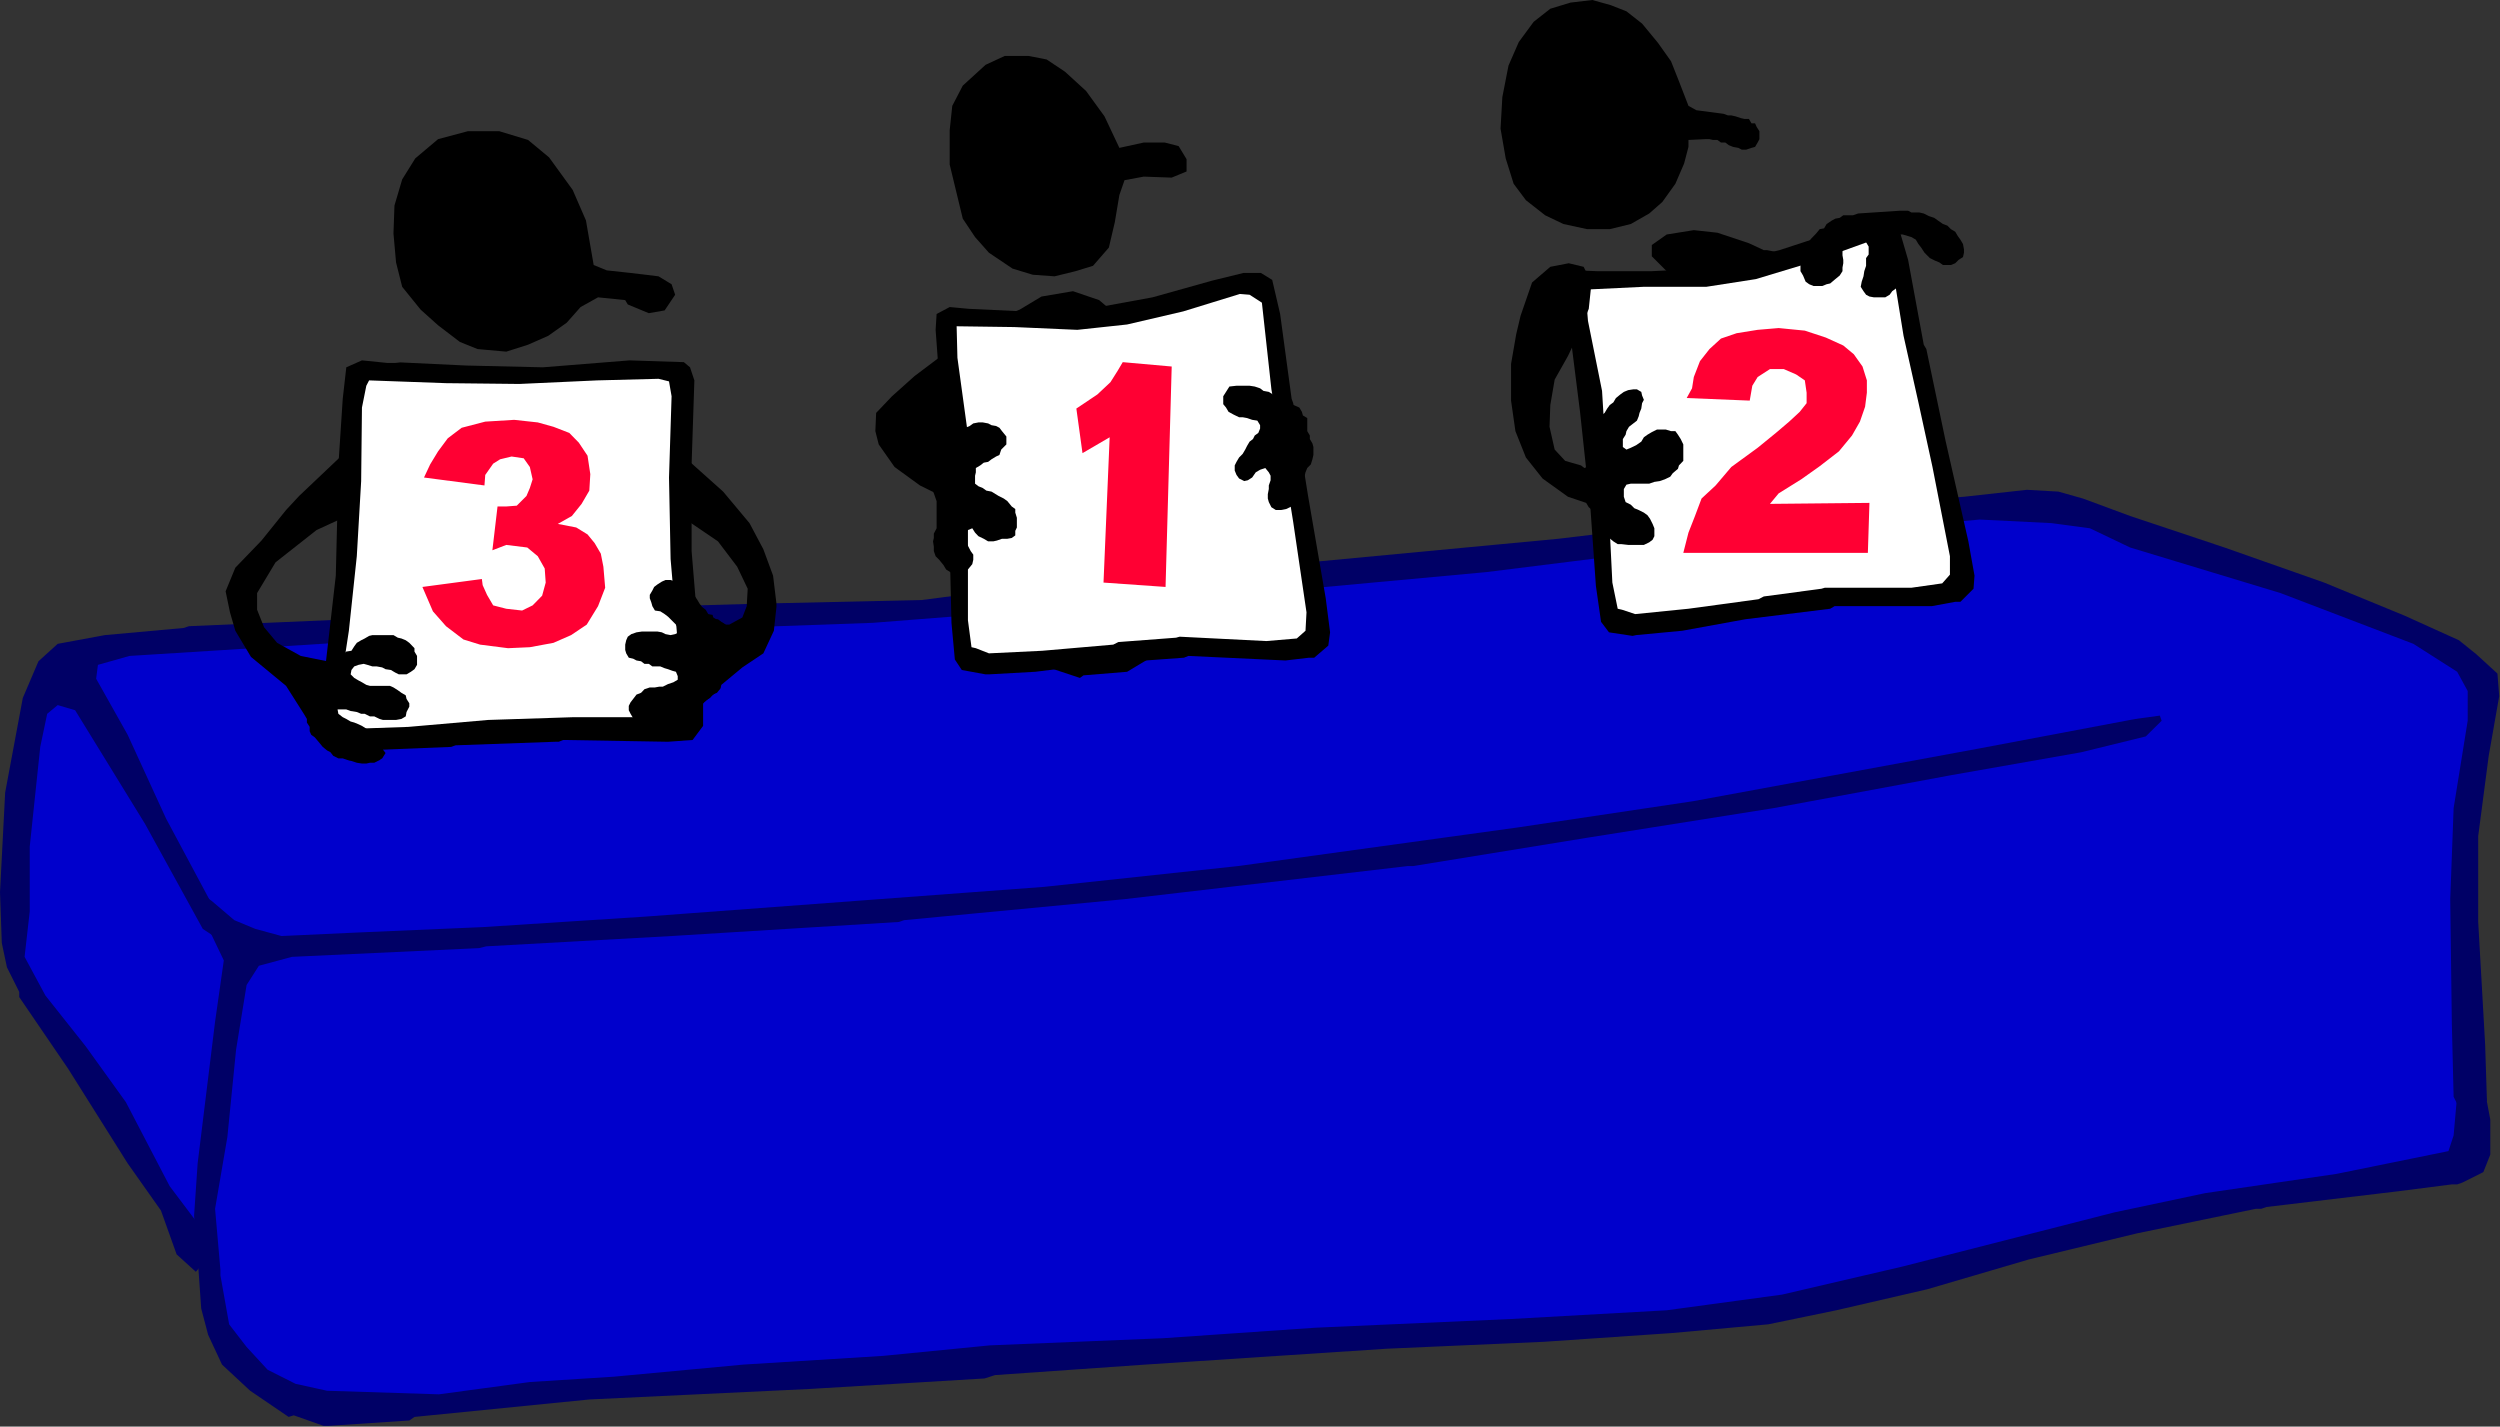 <?xml version="1.0" encoding="UTF-8" standalone="no"?>
<svg
   xmlns:ooo="http://xml.openoffice.org/svg/export"
   xmlns:dc="http://purl.org/dc/elements/1.1/"
   xmlns:cc="http://creativecommons.org/ns#"
   xmlns:rdf="http://www.w3.org/1999/02/22-rdf-syntax-ns#"
   xmlns:svg="http://www.w3.org/2000/svg"
   xmlns="http://www.w3.org/2000/svg"
   xmlns:sodipodi="http://sodipodi.sourceforge.net/DTD/sodipodi-0.dtd"
   xmlns:inkscape="http://www.inkscape.org/namespaces/inkscape"
   version="1.2"
   width="126.12mm"
   height="71.97mm"
   viewBox="0 0 12612 7197"
   preserveAspectRatio="xMidYMid"
   xml:space="preserve"
   id="svg114"
   sodipodi:docname="score_lo.svg"
   style="fill-rule:evenodd;stroke-width:28.222;stroke-linejoin:round"
   inkscape:version="0.92.5 (2060ec1f9f, 2020-04-08)"><rect x="0" y="0" width="12612" height="7197" fill="#333333" stroke="none"/><sodipodi:namedview
   pagecolor="#ffffff"
   bordercolor="#666666"
   borderopacity="1"
   objecttolerance="10"
   gridtolerance="10"
   guidetolerance="10"
   inkscape:pageopacity="0"
   inkscape:pageshadow="2"
   inkscape:window-width="664"
   inkscape:window-height="487"
   id="namedview116"
   showgrid="false"
   inkscape:zoom="0.2102413"
   inkscape:cx="238.33701"
   inkscape:cy="135.9874"
   inkscape:window-x="0"
   inkscape:window-y="0"
   inkscape:window-maximized="0"
   inkscape:current-layer="svg114" />
 <defs
   class="ClipPathGroup"
   id="defs8">
  <clipPath
   id="presentation_clip_path"
   clipPathUnits="userSpaceOnUse">
   <rect
   x="0"
   y="0"
   width="21000"
   height="29700"
   id="rect2" />
  </clipPath>
  <clipPath
   id="presentation_clip_path_shrink"
   clipPathUnits="userSpaceOnUse">
   <rect
   x="21"
   y="29"
   width="20958"
   height="29641"
   id="rect5" />
  </clipPath>
 </defs>
 <defs
   class="TextShapeIndex"
   id="defs12">
  <g
   ooo:slide="id1"
   ooo:id-list="id3"
   id="g10" />
 </defs>
 <defs
   class="EmbeddedBulletChars"
   id="defs44">
  <g
   id="bullet-char-template-57356"
   transform="matrix(4.8828125e-4,0,0,-4.8828125e-4,0,0)">
   <path
   d="M 580,1141 1163,571 580,0 -4,571 Z"
   id="path14"
   inkscape:connector-curvature="0" />
  </g>
  <g
   id="bullet-char-template-57354"
   transform="matrix(4.8828125e-4,0,0,-4.8828125e-4,0,0)">
   <path
   d="M 8,1128 H 1137 V 0 H 8 Z"
   id="path17"
   inkscape:connector-curvature="0" />
  </g>
  <g
   id="bullet-char-template-10146"
   transform="matrix(4.8828125e-4,0,0,-4.8828125e-4,0,0)">
   <path
   d="M 174,0 602,739 174,1481 1456,739 Z M 1358,739 309,1346 659,739 Z"
   id="path20"
   inkscape:connector-curvature="0" />
  </g>
  <g
   id="bullet-char-template-10132"
   transform="matrix(4.8828125e-4,0,0,-4.8828125e-4,0,0)">
   <path
   d="M 2015,739 1276,0 H 717 l 543,543 H 174 v 393 h 1086 l -543,545 h 557 z"
   id="path23"
   inkscape:connector-curvature="0" />
  </g>
  <g
   id="bullet-char-template-10007"
   transform="matrix(4.8828125e-4,0,0,-4.8828125e-4,0,0)">
   <path
   d="m 0,-2 c -7,16 -16,29 -25,39 l 381,530 c -94,256 -141,385 -141,387 0,25 13,38 40,38 9,0 21,-2 34,-5 21,4 42,12 65,25 l 27,-13 111,-251 280,301 64,-25 24,25 c 21,-10 41,-24 62,-43 C 886,937 835,863 770,784 769,783 710,716 594,584 L 774,223 c 0,-27 -21,-55 -63,-84 l 16,-20 C 717,90 699,76 672,76 641,76 570,178 457,381 L 164,-76 c -22,-34 -53,-51 -92,-51 -42,0 -63,17 -64,51 -7,9 -10,24 -10,44 0,9 1,19 2,30 z"
   id="path26"
   inkscape:connector-curvature="0" />
  </g>
  <g
   id="bullet-char-template-10004"
   transform="matrix(4.8828125e-4,0,0,-4.8828125e-4,0,0)">
   <path
   d="M 285,-33 C 182,-33 111,30 74,156 52,228 41,333 41,471 c 0,78 14,145 41,201 34,71 87,106 158,106 53,0 88,-31 106,-94 l 23,-176 c 8,-64 28,-97 59,-98 l 735,706 c 11,11 33,17 66,17 42,0 63,-15 63,-46 V 965 c 0,-36 -10,-64 -30,-84 L 442,47 C 390,-6 338,-33 285,-33 Z"
   id="path29"
   inkscape:connector-curvature="0" />
  </g>
  <g
   id="bullet-char-template-9679"
   transform="matrix(4.8828125e-4,0,0,-4.8828125e-4,0,0)">
   <path
   d="M 813,0 C 632,0 489,54 383,161 276,268 223,411 223,592 c 0,181 53,324 160,431 106,107 249,161 430,161 179,0 323,-54 432,-161 108,-107 162,-251 162,-431 0,-180 -54,-324 -162,-431 C 1136,54 992,0 813,0 Z"
   id="path32"
   inkscape:connector-curvature="0" />
  </g>
  <g
   id="bullet-char-template-8226"
   transform="matrix(4.8828125e-4,0,0,-4.8828125e-4,0,0)">
   <path
   d="m 346,457 c -73,0 -137,26 -191,78 -54,51 -81,114 -81,188 0,73 27,136 81,188 54,52 118,78 191,78 73,0 134,-26 185,-79 51,-51 77,-114 77,-187 0,-75 -25,-137 -76,-188 -50,-52 -112,-78 -186,-78 z"
   id="path35"
   inkscape:connector-curvature="0" />
  </g>
  <g
   id="bullet-char-template-8211"
   transform="matrix(4.8828125e-4,0,0,-4.8828125e-4,0,0)">
   <path
   d="M -4,459 H 1135 V 606 H -4 Z"
   id="path38"
   inkscape:connector-curvature="0" />
  </g>
  <g
   id="bullet-char-template-61548"
   transform="matrix(4.8828125e-4,0,0,-4.8828125e-4,0,0)">
   <path
   d="m 173,740 c 0,163 58,303 173,419 116,115 255,173 419,173 163,0 302,-58 418,-173 116,-116 174,-256 174,-419 0,-163 -58,-303 -174,-418 C 1067,206 928,148 765,148 601,148 462,206 346,322 231,437 173,577 173,740 Z"
   id="path41"
   inkscape:connector-curvature="0" />
  </g>
 </defs>
 <g
   id="g49"
   transform="translate(-4194,-11251)">
  <g
   id="id2"
   class="Master_Slide">
   <g
   id="bg-id2"
   class="Background" />
   <g
   id="bo-id2"
   class="BackgroundObjects" />
  </g>
 </g>
 <g
   class="SlideGroup"
   id="g112"
   transform="translate(-4194,-11251)">
  <g
   id="g110">
   <g
   id="container-id1">
    <g
   id="id1"
   class="Slide"
   clip-path="url(#presentation_clip_path)">
     <g
   class="Page"
   id="g106">
      <g
   class="Graphic"
   id="g104">
       <g
   id="id3">
        <rect
   class="BoundingBox"
   x="4194"
   y="11251"
   width="12612"
   height="7197"
   id="rect51"
   style="fill:none;stroke:none" />
        <path
   d="m 4247,16025 18,-608 v -27 l 61,-441 133,-309 158,-106 353,-44 1050,-62 1677,-71 1191,-35 1597,-150 1544,-141 1649,-185 874,-44 176,35 706,229 856,318 379,229 62,106 -9,239 -88,388 -27,326 9,618 v 27 l 62,670 -44,97 -71,62 -388,36 -1270,229 -953,229 -27,9 -961,221 -935,88 -2056,124 -1729,106 -36,26 -697,9 -1667,141 -150,-35 -238,-177 -159,-167 -62,-212 -44,-247 -132,-177 -477,-776 -264,-371 z"
   id="path53"
   inkscape:connector-curvature="0"
   style="fill:#0000cc;stroke:none" />
        <path
   d="m 8844,14278 -812,18 -927,26 -1146,53 -812,35 -27,9 -397,36 -238,44 -97,88 -79,185 -89,477 -26,503 9,256 26,123 62,124 v 26 l 247,362 300,477 168,238 79,221 97,88 44,-53 -17,-168 -159,-211 -221,-424 -203,-282 -203,-256 -105,-195 26,-229 v -327 l 26,-247 27,-256 35,-167 53,-44 88,26 353,574 291,529 80,53 9,-97 -274,-512 -194,-423 -159,-283 9,-70 159,-45 415,-26 697,-44 679,-27 1959,-70 2143,-168 953,-88 1130,-141 1358,-124 362,18 194,26 203,97 759,230 670,256 221,141 53,97 v 150 l -71,441 -17,459 8,627 9,370 53,106 h 62 l 53,-88 -9,-282 -35,-618 v -27 -406 l 53,-405 53,-301 -9,-114 -106,-97 -88,-71 -274,-124 -406,-167 -503,-177 -476,-159 -238,-88 -124,-35 -159,-9 -317,35 -768,53 -26,9 -1253,150 -1218,115 -1517,132 z"
   id="path55"
   inkscape:connector-curvature="0"
   style="fill:#000066;stroke:none" />
        <path
   d="m 16722,16714 35,185 v 177 l -35,88 -106,53 -26,9 h -27 l -273,35 -662,79 -26,9 h -27 l -600,124 -547,132 -511,150 -459,106 -344,71 -486,44 -644,44 -794,35 -1217,80 -759,53 -53,17 -882,53 -1112,53 -882,88 -26,18 -406,27 h -27 l -150,-53 -26,8 -194,-132 -142,-132 -70,-150 -35,-133 -18,-256 -18,-211 18,-265 88,-715 44,-309 -114,-238 -9,-106 62,44 114,97 106,44 132,36 389,-18 626,-27 821,-53 2011,-150 979,-105 1412,-195 882,-132 1438,-265 794,-150 124,-17 9,26 -80,79 -326,80 -653,115 -900,167 -944,150 -873,142 h -27 l -1429,167 -1112,106 -26,9 -1147,71 -935,52 -36,9 -944,44 -167,45 -62,97 -53,326 -44,441 -62,362 27,309 v 27 l 44,247 88,114 106,115 141,71 159,35 564,18 459,-62 424,-27 653,-61 705,-44 539,-53 873,-36 768,-53 988,-44 785,-44 582,-79 609,-142 1068,-273 458,-97 662,-97 565,-115 26,-79 18,-203 62,-115 z"
   id="path57"
   inkscape:connector-curvature="0"
   style="fill:#000066;stroke:none" />
        <path
   d="m 12712,11785 -48,-124 -40,-101 -66,-93 -80,-97 -79,-62 -79,-31 -93,-26 -110,13 -102,31 -84,66 -75,102 -52,119 -31,159 -9,159 26,150 40,128 62,83 97,76 92,44 120,26 h 114 l 106,-26 93,-53 66,-58 66,-92 44,-102 22,-84 v -35 l 84,-4 h 22 l 18,4 h 22 l 18,13 h 22 l 17,13 22,9 27,5 17,9 h 22 l 27,-9 18,-5 13,-22 9,-17 v -22 -18 l -14,-22 -8,-18 h -18 l -13,-22 h -22 l -18,-4 -27,-9 -22,-5 h -17 l -22,-8 -137,-18 z"
   id="path59"
   inkscape:connector-curvature="0"
   style="fill:#000000;stroke:none" />
        <path
   d="m 12527,12487 75,-53 137,-22 119,13 159,53 75,35 h 17 l 89,18 97,26 v 49 l -199,119 -146,84 -105,-18 -137,-101 -93,-58 -88,-88 z"
   id="path61"
   inkscape:connector-curvature="0"
   style="fill:#000000;stroke:none" />
        <path
   d="m 12249,12619 h 278 l 260,-13 384,-93 296,-97 158,-49 89,-4 57,31 49,168 79,428 13,22 97,463 115,507 31,173 -5,66 -66,66 h -26 l -119,22 h -490 l -22,13 -428,53 -318,58 -233,22 -18,4 -119,-18 -40,-53 -26,-181 -27,-383 -53,-495 -75,-595 v -80 l 62,-39 z"
   id="path63"
   inkscape:connector-curvature="0"
   style="fill:#000000;stroke:none" />
        <path
   d="m 12192,12712 291,-14 h 318 l 251,-39 278,-84 282,-102 h 49 l 66,40 70,432 75,336 71,326 88,450 v 93 l -39,44 -155,22 h -437 l -17,5 -291,39 -27,14 -353,48 -269,27 -66,-22 -22,-5 -27,-132 -30,-605 -22,-362 -71,-353 z"
   id="path65"
   inkscape:connector-curvature="0"
   style="fill:#ffffff;stroke:none" />
        <path
   d="m 13568,12328 -26,9 h -27 -22 l -18,13 -22,4 -17,9 -27,18 -13,22 -22,4 -18,22 -26,27 -13,17 -22,22 -5,18 v 22 l -13,18 v 26 22 18 l 13,22 13,31 18,13 22,9 h 27 17 l 22,-9 18,-4 26,-22 22,-18 14,-22 v -18 l 4,-22 v -17 l -4,-23 v -17 -22 -18 l 17,-22 h 22 l 18,-4 h 22 l 18,4 22,13 13,22 v 18 22 l -13,18 v 22 17 l -9,27 -4,26 -9,27 -5,26 14,22 13,18 17,9 22,4 h 18 22 18 l 22,-13 13,-18 18,-13 13,-26 9,-22 v -18 -22 -18 l -13,-22 -9,-17 -5,-23 -8,-17 -5,-22 -9,-18 -4,-22 v -18 l 18,-8 h 22 26 l 27,8 17,5 22,13 13,22 14,18 17,26 27,27 26,13 22,9 18,13 h 22 18 l 22,-9 17,-17 22,-14 5,-22 v -17 l -5,-27 -13,-22 -13,-18 -13,-22 -22,-13 -18,-18 -22,-8 -26,-18 -18,-13 -27,-9 -26,-13 -22,-5 h -18 -22 l -17,-9 h -23 -17 z"
   id="path67"
   inkscape:connector-curvature="0"
   style="fill:#000000;stroke:none" />
        <path
   d="m 9338,12813 110,-66 159,-27 132,45 93,79 106,154 114,80 141,79 225,71 212,106 44,75 9,110 -66,22 -146,-13 -339,-115 35,199 26,265 v 22 l -13,282 -66,225 -79,141 -155,93 -220,18 -18,13 -199,-66 -22,8 -105,-185 -111,-251 -53,-318 -158,-80 -159,-79 -128,-93 -80,-114 -17,-67 4,-92 80,-84 114,-102 -22,14 22,-14 146,-110 185,-146 z"
   id="path69"
   inkscape:connector-curvature="0"
   style="fill:#000000;stroke:none" />
        <path
   d="m 9082,12809 278,13 h 260 l 388,-71 300,-84 159,-39 h 88 l 57,35 40,172 58,428 8,22 75,468 89,516 22,172 -9,67 -71,61 h -26 l -119,14 -490,-23 -22,9 -428,31 -322,40 -234,13 h -17 l -120,-22 -35,-53 -17,-185 -9,-384 -27,-494 -44,-600 5,-80 66,-35 z"
   id="path71"
   inkscape:connector-curvature="0"
   style="fill:#000000;stroke:none" />
        <path
   d="m 9020,12897 291,4 318,14 251,-27 283,-66 286,-88 49,4 62,40 48,437 57,339 53,331 67,455 -5,93 -44,39 -154,13 -437,-22 -18,5 -291,22 -26,13 -358,31 -269,13 -66,-26 -22,-5 -18,-136 v -605 l -4,-362 -49,-357 z"
   id="path73"
   inkscape:connector-curvature="0"
   style="fill:#ffffff;stroke:none" />
        <path
   d="m 8919,13625 h 26 l 22,-18 18,-26 v -22 -18 l -5,-22 v -18 l 5,-22 22,-17 13,-22 26,-18 18,-13 22,-9 18,-13 26,-5 h 22 l 27,5 17,9 23,4 17,9 13,17 22,27 v 22 18 l -26,26 -9,27 -17,8 -23,14 -17,13 -22,4 -18,14 -22,13 v 22 l -4,17 v 23 17 l 17,13 22,9 18,13 26,5 36,22 26,13 18,13 22,27 18,13 v 18 l 8,26 v 22 27 l -8,17 v 23 l -18,13 -22,4 h -27 l -26,9 -18,4 h -26 l -22,-13 -27,-13 -17,-18 -14,-22 -22,9 -13,18 v 22 17 l 13,22 14,27 13,18 v 26 l -5,22 -22,27 -17,4 -22,13 -27,9 -17,-9 -27,-17 -13,-22 -22,-27 -18,-18 -9,-26 v -22 l -4,-27 4,-17 v -22 l 14,-27 v -17 -22 -18 -22 -18 -22 -18 l -31,-88 z"
   id="path75"
   inkscape:connector-curvature="0"
   style="fill:#000000;stroke:none" />
        <path
   d="m 10710,13290 -27,-9 -26,-18 -27,-13 -35,-22 -27,-5 -17,-13 -27,-9 -26,-4 h -22 -27 -17 l -36,4 -17,27 -14,22 v 18 22 l 14,17 13,22 26,14 27,13 h 18 l 22,4 26,9 26,4 14,23 v 17 l -9,22 -18,13 -9,18 -17,13 -13,22 -9,18 -13,22 -18,18 -13,22 -9,18 v 26 l 9,22 13,18 26,13 18,-4 22,-14 18,-26 22,-13 26,-9 18,22 9,17 v 23 l -9,26 v 18 l -5,26 v 22 l 5,18 13,26 22,14 h 27 l 26,-5 27,-13 13,-22 13,-18 13,-26 13,-22 v -18 l 5,-26 9,-23 4,-17 9,-22 18,-18 8,-26 5,-22 v -18 -22 l -5,-18 -13,-22 v -18 l -13,-22 v -17 -27 -22 l -22,-13 -5,-18 -13,-22 z"
   id="path77"
   inkscape:connector-curvature="0"
   style="fill:#000000;stroke:none" />
        <path
   d="m 9841,11997 -75,-159 -93,-128 -106,-97 -93,-62 -92,-18 h -119 l -97,45 -115,105 -53,102 -13,123 v 173 l 35,145 31,128 62,93 70,79 119,80 102,31 110,8 106,-26 88,-27 80,-92 30,-128 23,-137 26,-75 97,-18 141,5 75,-31 v -62 l -40,-66 -70,-18 h -106 z"
   id="path79"
   inkscape:connector-curvature="0"
   style="fill:#000000;stroke:none" />
        <path
   d="m 7189,12588 -39,-225 -67,-154 -119,-164 -106,-88 -145,-44 h -159 l -150,40 -115,97 -66,106 -39,132 -5,141 13,146 31,123 93,115 88,79 110,84 89,36 145,13 110,-35 102,-45 93,-66 70,-79 88,-49 137,14 13,22 106,44 80,-14 53,-79 -18,-53 -66,-40 -141,-17 -120,-13 z"
   id="path81"
   inkscape:connector-curvature="0"
   style="fill:#000000;stroke:none" />
        <path
   d="m 5703,13753 251,-238 252,-119 194,-53 70,30 27,106 -80,172 -119,93 -229,53 -278,128 -207,163 -93,155 v 84 l 35,88 66,79 119,66 133,27 84,-27 106,-26 119,-26 88,13 18,44 -14,22 9,18 v 22 l -22,17 -18,9 -26,13 -27,5 -22,-5 -17,-8 h -22 l -18,-5 h -22 l -26,-9 h -27 -18 l -22,9 -17,18 4,22 27,4 26,14 h 22 l 27,8 h 17 l 27,5 h 26 l 27,9 26,4 22,9 18,4 13,22 9,18 4,22 -17,18 -14,22 -35,13 -26,13 h -27 -17 l -36,-9 -31,-13 -26,-13 -22,-5 h -18 l -35,-8 -18,8 v 27 h 18 l 22,13 13,18 h 18 l 13,17 h 22 l 18,14 22,13 26,26 18,18 9,27 4,22 13,17 -17,27 -22,13 -18,9 h -22 l -18,4 h -22 l -26,-4 -27,-9 -17,-4 -27,-9 h -22 l -26,-13 -14,-18 -17,-9 -22,-18 -18,-22 -22,-26 -18,-13 -8,-18 v -22 l -14,-22 v -18 l -13,-22 -92,-145 -177,-146 -79,-132 -27,-93 -22,-106 49,-119 132,-137 124,-154 z"
   id="path83"
   inkscape:connector-curvature="0"
   style="fill:#000000;stroke:none" />
        <path
   d="m 7128,13307 163,27 198,92 155,128 198,177 133,159 70,132 49,133 17,141 v 17 l -13,120 -53,114 -106,71 -106,88 -4,18 -88,75 -97,70 -22,9 -18,13 h -22 l -18,5 h -22 l -17,9 h -23 l -26,-9 h -18 l -35,-13 -26,-14 -27,-13 -26,-4 -14,-22 -4,-18 v -22 -18 l 18,-22 22,-17 17,-9 22,-5 h 18 l 22,-8 h 18 22 l 26,-5 18,-13 26,-9 14,-18 22,-13 4,-22 -26,-13 -27,-13 -26,-5 h -18 -35 -18 l -22,-9 h -18 l -22,-17 -26,-22 -18,-18 -9,-22 -4,-18 v -22 l 4,-17 27,-14 22,-8 18,-5 h 22 l 26,5 h 18 22 l 17,8 h 23 l 17,5 h 22 18 l 13,-18 -4,-22 -22,-18 -14,-26 -30,-22 -23,-13 -30,-31 -22,-22 -5,-18 v -22 l 5,-27 8,-17 18,-13 22,-9 18,-5 22,-8 h 17 l 27,13 22,9 13,17 18,13 26,14 22,13 14,22 13,18 13,22 13,17 18,14 13,22 22,4 5,22 h 22 l 17,13 22,14 h 18 l 66,-36 22,-57 5,-88 -53,-111 -97,-128 -181,-123 -291,-106 -119,-79 -80,-89 -26,-119 -18,-119 z"
   id="path85"
   inkscape:connector-curvature="0"
   style="fill:#000000;stroke:none" />
        <path
   d="m 6188,13078 357,17 388,9 437,-35 274,9 31,26 22,66 -14,424 v 437 l 31,375 27,397 v 110 l -53,71 -124,9 -529,-9 -22,9 h -18 l -503,18 -22,8 -450,18 -185,-44 -31,-115 31,-260 53,-463 13,-534 v -22 l 22,-336 18,-159 79,-35 128,13 h 66 z"
   id="path87"
   inkscape:connector-curvature="0"
   style="fill:#000000;stroke:none" />
        <path
   d="m 6056,13170 388,14 370,4 393,-18 309,-8 53,13 13,75 -13,410 8,411 31,362 27,366 -13,53 -93,17 h -441 l -432,14 -402,35 -260,9 -80,-14 -26,-48 66,-432 40,-376 22,-379 4,-371 22,-110 z"
   id="path89"
   inkscape:connector-curvature="0"
   style="fill:#ffffff;stroke:none" />
        <path
   d="m 5782,14578 27,13 39,-4 27,-9 22,-13 17,-5 27,-22 26,-4 14,-22 13,-18 22,-13 18,-9 22,-13 17,-4 h 27 22 17 22 18 l 22,13 18,4 22,9 18,13 26,27 v 17 l 13,22 v 27 18 l -13,22 -18,13 -22,13 h -17 -22 l -18,-9 -22,-13 -27,-4 -17,-9 -27,-5 h -22 l -26,-8 -18,-5 -26,5 -22,8 -14,18 -4,22 18,18 22,13 17,9 22,13 18,5 h 35 18 26 22 l 18,8 22,14 18,13 22,13 4,18 14,22 v 17 l -14,27 -4,22 -22,13 -27,5 h -17 -22 -27 l -17,-5 -27,-13 h -22 l -26,-13 h -18 l -22,-9 -31,-5 -22,-8 h -27 -17 l 4,22 22,17 18,9 22,13 18,5 22,9 17,8 22,14 18,13 13,18 22,8 27,45 4,35 -13,18 -4,22 h -23 -17 l -22,4 h -18 -22 l -26,-4 h -27 l -18,-9 -22,-5 -26,-13 -18,-13 -22,-13 -17,-14 -9,-22 -13,-17 -18,-22 -13,-18 -9,-22 -13,-22 v -18 l -14,-22 v -18 l -4,-22 v -17 -22 l -9,-18 -13,-22 v -18 -22 l 9,-17 4,-22 13,-18 14,-22 z"
   id="path91"
   inkscape:connector-curvature="0"
   style="fill:#000000;stroke:none" />
        <path
   d="m 7891,14424 -128,-75 -13,-18 -18,-13 -13,-22 -14,-18 -8,-22 -27,-18 -13,-22 -18,-4 -22,-13 -17,-14 -23,-8 h -26 l -18,8 -22,14 -17,13 -9,18 -13,22 v 17 l 8,22 5,18 13,22 27,4 22,14 17,13 22,22 18,18 13,22 v 17 l -17,9 -23,5 -26,-5 -18,-9 -22,-4 h -17 -22 -18 -22 l -27,4 -26,9 -18,13 -8,18 -5,22 v 27 l 5,17 13,22 22,5 17,9 23,4 17,13 h 22 l 18,13 h 22 18 l 22,9 17,5 22,8 18,5 9,22 v 18 l -22,13 -27,9 -26,13 h -18 l -22,4 h -26 l -27,9 -17,18 -23,9 -13,17 -17,22 -9,18 v 22 l 9,18 13,22 17,13 27,13 22,13 18,9 h 22 17 27 l 13,-17 h 22 l 18,-5 26,-13 27,-13 22,-9 17,-13 22,-14 14,-17 17,-13 14,-22 26,-14 13,-17 22,-9 14,-18 4,-22 48,-106 v -119 z"
   id="path93"
   inkscape:connector-curvature="0"
   style="fill:#000000;stroke:none" />
        <path
   d="m 11865,12844 58,-168 92,-79 93,-18 75,18 40,79 -14,133 -48,119 -57,119 -67,119 -22,128 -4,110 26,115 53,57 80,23 17,13 22,-9 18,-18 22,-13 5,-22 v -26 -18 l 8,-22 v -18 -22 l -8,-26 v -27 l 8,-18 5,-22 22,-17 13,-22 13,-18 18,-13 13,-22 22,-18 18,-13 22,-9 26,-4 h 18 l 22,13 4,18 9,22 -9,17 -4,27 -9,22 -4,17 -9,22 -18,14 -22,17 -13,22 -4,18 -14,22 v 18 22 l 18,13 22,-9 27,-13 26,-18 13,-22 18,-13 22,-13 26,-13 h 27 18 l 26,8 h 22 l 13,18 14,22 13,27 v 17 22 27 17 l -22,23 -5,17 -26,22 -13,18 -27,13 -26,9 -27,4 -26,9 h -22 -31 -22 -18 l -22,5 -13,22 v 17 22 l 9,27 26,13 18,18 22,9 26,13 18,13 13,18 13,26 9,22 v 18 22 l -9,18 -17,13 -27,13 h -22 -17 -22 -18 l -35,-4 h -18 l -22,-14 -27,-22 -4,-17 -13,-22 -27,-18 v -22 l -13,-18 -13,-22 -9,-17 -18,-14 -13,-22 -92,-31 -128,-92 -84,-106 -53,-133 -22,-154 v -185 l 26,-150 z"
   id="path95"
   inkscape:connector-curvature="0"
   style="fill:#000000;stroke:none" />
        <path
   d="m 9624,13312 106,-71 66,-62 36,-57 26,-44 247,22 -31,1112 -313,-22 31,-733 -84,49 -53,31 z"
   id="path97"
   inkscape:connector-curvature="0"
   style="fill:#ff0033;stroke:none" />
        <path
   d="m 6333,13660 305,40 4,-53 40,-57 35,-22 58,-14 61,9 31,44 14,62 -14,44 -17,40 -49,49 -53,4 h -44 l -26,221 70,-27 106,13 53,44 35,62 5,71 -18,66 -48,49 -53,26 -80,-9 -66,-17 -31,-53 -22,-49 -4,-31 -300,40 53,123 66,75 88,67 84,26 141,18 110,-5 119,-22 89,-39 79,-53 57,-93 36,-93 -9,-106 -13,-66 -31,-53 -36,-44 -57,-35 -93,-18 71,-40 49,-61 39,-67 5,-83 -14,-93 -44,-66 -48,-49 -80,-31 -79,-22 -119,-13 -146,9 -119,31 -70,53 -49,66 -40,66 z"
   id="path99"
   inkscape:connector-curvature="0"
   style="fill:#ff0033;stroke:none" />
        <path
   d="m 12703,13259 318,13 13,-75 27,-44 62,-40 h 70 l 62,27 44,30 9,62 v 53 l -35,44 -53,49 -67,57 -92,75 -133,97 -79,93 -71,66 -35,93 -31,79 -26,102 h 931 l 8,-252 -502,5 44,-53 114,-71 93,-66 97,-75 66,-80 40,-70 26,-75 9,-71 v -62 l -22,-70 -44,-62 -53,-44 -88,-40 -106,-35 -132,-13 -106,9 -106,17 -79,27 -58,53 -48,61 -31,80 -9,57 z"
   id="path101"
   inkscape:connector-curvature="0"
   style="fill:#ff0033;stroke:none" />
       </g>
      </g>
     </g>
    </g>
   </g>
  </g>
 </g>
</svg>